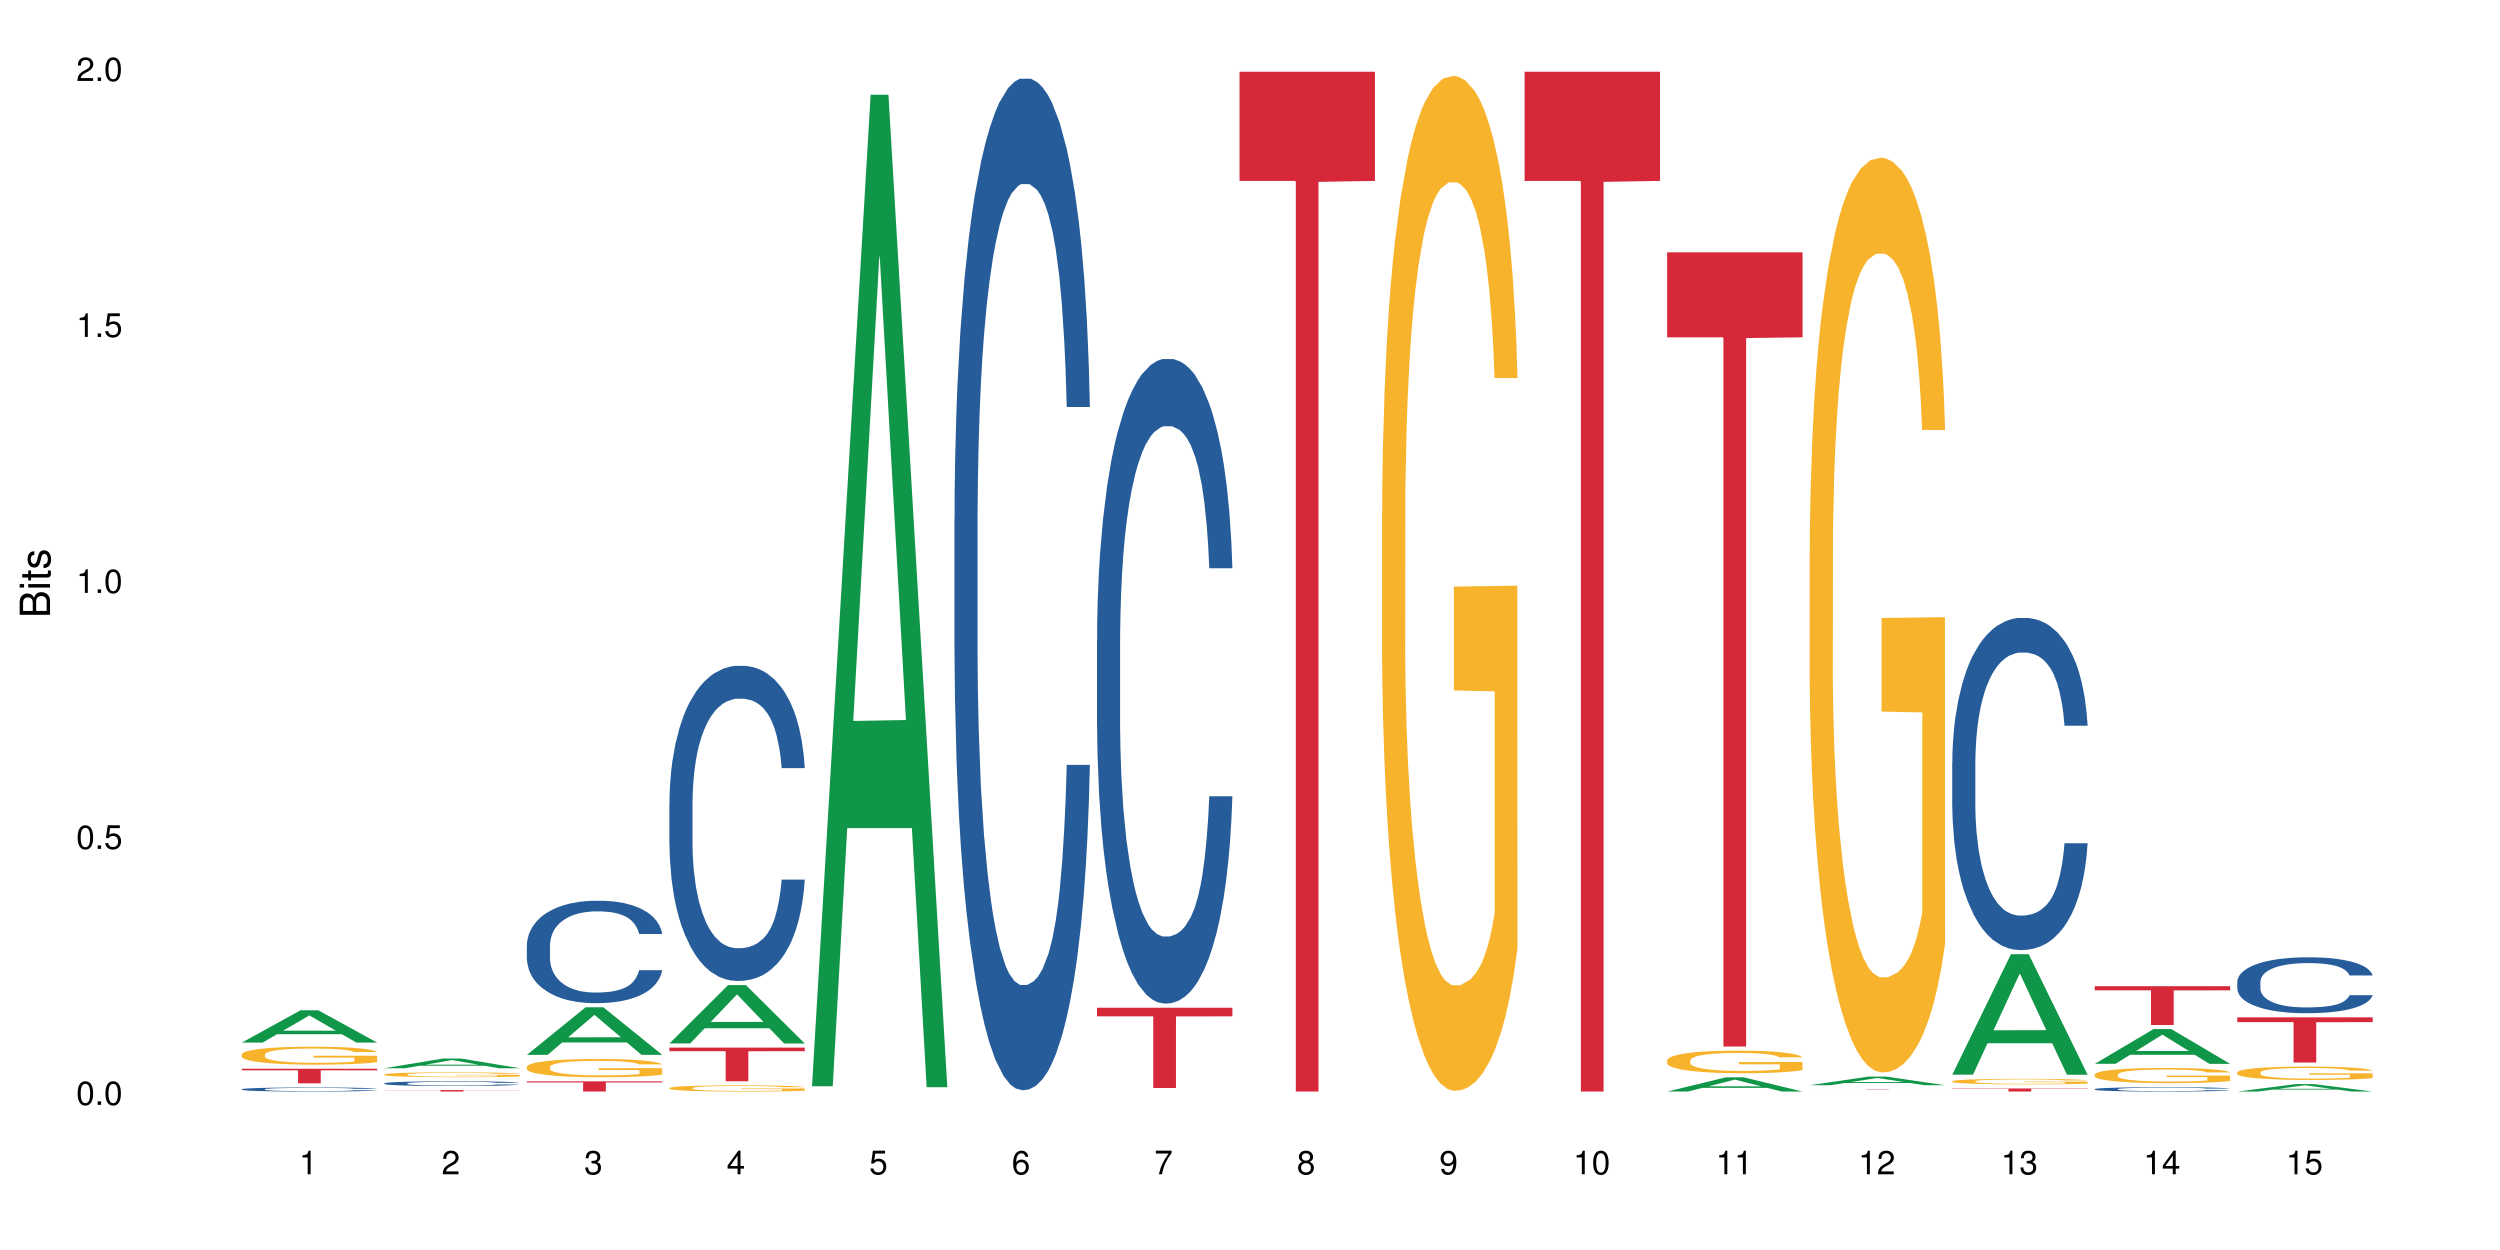 <?xml version="1.0" encoding="UTF-8"?>
<svg xmlns="http://www.w3.org/2000/svg" xmlns:xlink="http://www.w3.org/1999/xlink" width="720pt" height="360pt" viewBox="0 0 720 360" version="1.1">
<defs>
<g>
<symbol overflow="visible" id="glyph0-0">
<path style="stroke:none;" d=""/>
</symbol>
<symbol overflow="visible" id="glyph0-1">
<path style="stroke:none;" d="M 2.641 -6.797 C 2 -6.797 1.422 -6.531 1.078 -6.047 C 0.641 -5.453 0.406 -4.547 0.406 -3.297 C 0.406 -1 1.188 0.219 2.641 0.219 C 4.078 0.219 4.859 -1 4.859 -3.234 C 4.859 -4.562 4.656 -5.438 4.203 -6.047 C 3.844 -6.531 3.281 -6.797 2.641 -6.797 Z M 2.641 -6.047 C 3.547 -6.047 4 -5.125 4 -3.312 C 4 -1.375 3.562 -0.484 2.625 -0.484 C 1.734 -0.484 1.281 -1.422 1.281 -3.281 C 1.281 -5.141 1.734 -6.047 2.641 -6.047 Z M 2.641 -6.047 "/>
</symbol>
<symbol overflow="visible" id="glyph0-2">
<path style="stroke:none;" d="M 1.828 -1 L 0.828 -1 L 0.828 0 L 1.828 0 Z M 1.828 -1 "/>
</symbol>
<symbol overflow="visible" id="glyph0-3">
<path style="stroke:none;" d="M 4.562 -6.797 L 1.062 -6.797 L 0.547 -3.094 L 1.328 -3.094 C 1.719 -3.562 2.047 -3.734 2.578 -3.734 C 3.484 -3.734 4.062 -3.109 4.062 -2.094 C 4.062 -1.125 3.484 -0.531 2.578 -0.531 C 1.828 -0.531 1.375 -0.906 1.188 -1.672 L 0.328 -1.672 C 0.453 -1.109 0.547 -0.844 0.75 -0.594 C 1.125 -0.078 1.828 0.219 2.594 0.219 C 3.969 0.219 4.922 -0.781 4.922 -2.219 C 4.922 -3.562 4.031 -4.484 2.719 -4.484 C 2.25 -4.484 1.859 -4.359 1.469 -4.062 L 1.734 -5.969 L 4.562 -5.969 Z M 4.562 -6.797 "/>
</symbol>
<symbol overflow="visible" id="glyph0-4">
<path style="stroke:none;" d="M 2.484 -4.844 L 2.484 0 L 3.328 0 L 3.328 -6.797 L 2.766 -6.797 C 2.469 -5.75 2.281 -5.609 0.984 -5.453 L 0.984 -4.844 Z M 2.484 -4.844 "/>
</symbol>
<symbol overflow="visible" id="glyph0-5">
<path style="stroke:none;" d="M 4.859 -0.828 L 1.281 -0.828 C 1.359 -1.391 1.672 -1.75 2.5 -2.234 L 3.469 -2.75 C 4.406 -3.266 4.906 -3.969 4.906 -4.812 C 4.906 -5.375 4.672 -5.906 4.266 -6.266 C 3.859 -6.625 3.375 -6.797 2.719 -6.797 C 1.859 -6.797 1.219 -6.5 0.844 -5.922 C 0.609 -5.562 0.5 -5.125 0.484 -4.438 L 1.328 -4.438 C 1.359 -4.906 1.406 -5.188 1.531 -5.406 C 1.75 -5.812 2.188 -6.062 2.703 -6.062 C 3.469 -6.062 4.031 -5.516 4.031 -4.781 C 4.031 -4.25 3.719 -3.797 3.125 -3.438 L 2.234 -2.938 C 0.812 -2.141 0.406 -1.5 0.328 0 L 4.859 0 Z M 4.859 -0.828 "/>
</symbol>
<symbol overflow="visible" id="glyph0-6">
<path style="stroke:none;" d="M 2.125 -3.125 L 2.578 -3.125 C 3.516 -3.125 3.984 -2.703 3.984 -1.891 C 3.984 -1.031 3.469 -0.531 2.578 -0.531 C 1.656 -0.531 1.203 -0.984 1.156 -1.969 L 0.312 -1.969 C 0.344 -1.422 0.438 -1.078 0.609 -0.766 C 0.953 -0.109 1.625 0.219 2.547 0.219 C 3.953 0.219 4.859 -0.609 4.859 -1.906 C 4.859 -2.766 4.516 -3.25 3.703 -3.516 C 4.344 -3.766 4.656 -4.25 4.656 -4.938 C 4.656 -6.109 3.875 -6.797 2.578 -6.797 C 1.203 -6.797 0.484 -6.047 0.453 -4.609 L 1.297 -4.609 C 1.312 -5.016 1.344 -5.25 1.453 -5.453 C 1.641 -5.828 2.062 -6.062 2.594 -6.062 C 3.344 -6.062 3.797 -5.625 3.797 -4.906 C 3.797 -4.422 3.609 -4.141 3.25 -3.984 C 3.016 -3.891 2.719 -3.844 2.125 -3.844 Z M 2.125 -3.125 "/>
</symbol>
<symbol overflow="visible" id="glyph0-7">
<path style="stroke:none;" d="M 3.141 -1.625 L 3.141 0 L 3.984 0 L 3.984 -1.625 L 4.984 -1.625 L 4.984 -2.391 L 3.984 -2.391 L 3.984 -6.797 L 3.359 -6.797 L 0.266 -2.516 L 0.266 -1.625 Z M 3.141 -2.391 L 1 -2.391 L 3.141 -5.359 Z M 3.141 -2.391 "/>
</symbol>
<symbol overflow="visible" id="glyph0-8">
<path style="stroke:none;" d="M 4.781 -5.031 C 4.609 -6.141 3.891 -6.797 2.844 -6.797 C 2.094 -6.797 1.422 -6.438 1.031 -5.828 C 0.609 -5.172 0.406 -4.344 0.406 -3.094 C 0.406 -1.953 0.578 -1.234 0.984 -0.625 C 1.359 -0.078 1.953 0.219 2.703 0.219 C 3.984 0.219 4.922 -0.734 4.922 -2.078 C 4.922 -3.344 4.062 -4.234 2.844 -4.234 C 2.172 -4.234 1.641 -3.969 1.281 -3.469 C 1.281 -5.125 1.828 -6.047 2.797 -6.047 C 3.391 -6.047 3.797 -5.672 3.938 -5.031 Z M 2.734 -3.484 C 3.547 -3.484 4.062 -2.922 4.062 -2 C 4.062 -1.156 3.484 -0.531 2.703 -0.531 C 1.922 -0.531 1.328 -1.188 1.328 -2.047 C 1.328 -2.891 1.906 -3.484 2.734 -3.484 Z M 2.734 -3.484 "/>
</symbol>
<symbol overflow="visible" id="glyph0-9">
<path style="stroke:none;" d="M 4.984 -6.797 L 0.438 -6.797 L 0.438 -5.969 L 4.109 -5.969 C 2.5 -3.656 1.828 -2.234 1.328 0 L 2.219 0 C 2.594 -2.172 3.453 -4.047 4.984 -6.094 Z M 4.984 -6.797 "/>
</symbol>
<symbol overflow="visible" id="glyph0-10">
<path style="stroke:none;" d="M 3.75 -3.578 C 4.453 -4 4.688 -4.344 4.688 -4.984 C 4.688 -6.047 3.844 -6.797 2.641 -6.797 C 1.438 -6.797 0.594 -6.047 0.594 -4.984 C 0.594 -4.359 0.828 -4.016 1.516 -3.578 C 0.734 -3.203 0.359 -2.641 0.359 -1.891 C 0.359 -0.641 1.297 0.219 2.641 0.219 C 3.984 0.219 4.922 -0.641 4.922 -1.875 C 4.922 -2.641 4.531 -3.203 3.75 -3.578 Z M 2.641 -6.047 C 3.359 -6.047 3.812 -5.625 3.812 -4.969 C 3.812 -4.344 3.344 -3.922 2.641 -3.922 C 1.922 -3.922 1.453 -4.344 1.453 -4.984 C 1.453 -5.625 1.922 -6.047 2.641 -6.047 Z M 2.641 -3.203 C 3.484 -3.203 4.062 -2.672 4.062 -1.875 C 4.062 -1.062 3.484 -0.531 2.625 -0.531 C 1.797 -0.531 1.219 -1.078 1.219 -1.875 C 1.219 -2.672 1.797 -3.203 2.641 -3.203 Z M 2.641 -3.203 "/>
</symbol>
<symbol overflow="visible" id="glyph0-11">
<path style="stroke:none;" d="M 0.516 -1.547 C 0.672 -0.438 1.406 0.219 2.438 0.219 C 3.188 0.219 3.859 -0.141 4.266 -0.75 C 4.688 -1.406 4.891 -2.25 4.891 -3.484 C 4.891 -4.625 4.703 -5.359 4.312 -5.953 C 3.938 -6.5 3.344 -6.797 2.594 -6.797 C 1.297 -6.797 0.359 -5.844 0.359 -4.516 C 0.359 -3.25 1.234 -2.344 2.453 -2.344 C 3.094 -2.344 3.562 -2.578 4.016 -3.109 C 4 -1.453 3.469 -0.531 2.5 -0.531 C 1.906 -0.531 1.484 -0.906 1.359 -1.547 Z M 2.578 -6.062 C 3.375 -6.062 3.969 -5.406 3.969 -4.531 C 3.969 -3.688 3.375 -3.094 2.547 -3.094 C 1.734 -3.094 1.234 -3.672 1.234 -4.578 C 1.234 -5.438 1.797 -6.062 2.578 -6.062 Z M 2.578 -6.062 "/>
</symbol>
<symbol overflow="visible" id="glyph1-0">
<path style="stroke:none;" d=""/>
</symbol>
<symbol overflow="visible" id="glyph1-1">
<path style="stroke:none;" d="M 0 -0.953 L 0 -4.891 C 0 -5.719 -0.234 -6.344 -0.734 -6.797 C -1.188 -7.234 -1.812 -7.469 -2.5 -7.469 C -3.547 -7.469 -4.188 -7 -4.625 -5.875 C -4.984 -6.672 -5.641 -7.094 -6.531 -7.094 C -7.156 -7.094 -7.734 -6.859 -8.141 -6.391 C -8.562 -5.938 -8.75 -5.344 -8.75 -4.5 L -8.75 -0.953 Z M -4.984 -2.062 L -7.766 -2.062 L -7.766 -4.219 C -7.766 -4.844 -7.688 -5.203 -7.453 -5.5 C -7.219 -5.812 -6.859 -5.969 -6.375 -5.969 C -5.906 -5.969 -5.531 -5.812 -5.297 -5.5 C -5.062 -5.203 -4.984 -4.844 -4.984 -4.219 Z M -0.984 -2.062 L -4 -2.062 L -4 -4.781 C -4 -5.328 -3.859 -5.688 -3.578 -5.953 C -3.297 -6.219 -2.922 -6.359 -2.484 -6.359 C -2.062 -6.359 -1.688 -6.219 -1.406 -5.953 C -1.109 -5.688 -0.984 -5.328 -0.984 -4.781 Z M -0.984 -2.062 "/>
</symbol>
<symbol overflow="visible" id="glyph1-2">
<path style="stroke:none;" d="M -6.281 -1.797 L -6.281 -0.797 L 0 -0.797 L 0 -1.797 Z M -8.75 -1.797 L -8.75 -0.797 L -7.484 -0.797 L -7.484 -1.797 Z M -8.75 -1.797 "/>
</symbol>
<symbol overflow="visible" id="glyph1-3">
<path style="stroke:none;" d="M -6.281 -3.047 L -6.281 -2.016 L -8.016 -2.016 L -8.016 -1.016 L -6.281 -1.016 L -6.281 -0.172 L -5.469 -0.172 L -5.469 -1.016 L -0.719 -1.016 C -0.078 -1.016 0.281 -1.453 0.281 -2.234 C 0.281 -2.469 0.25 -2.719 0.188 -3.047 L -0.641 -3.047 C -0.609 -2.922 -0.594 -2.766 -0.594 -2.562 C -0.594 -2.141 -0.719 -2.016 -1.156 -2.016 L -5.469 -2.016 L -5.469 -3.047 Z M -6.281 -3.047 "/>
</symbol>
<symbol overflow="visible" id="glyph1-4">
<path style="stroke:none;" d="M -4.531 -5.25 C -5.766 -5.25 -6.469 -4.422 -6.469 -2.969 C -6.469 -1.516 -5.719 -0.562 -4.547 -0.562 C -3.562 -0.562 -3.094 -1.062 -2.734 -2.562 L -2.516 -3.484 C -2.344 -4.188 -2.094 -4.469 -1.625 -4.469 C -1.047 -4.469 -0.641 -3.875 -0.641 -3 C -0.641 -2.453 -0.797 -2 -1.062 -1.75 C -1.25 -1.594 -1.422 -1.531 -1.875 -1.469 L -1.875 -0.406 C -0.422 -0.453 0.281 -1.266 0.281 -2.922 C 0.281 -4.5 -0.5 -5.516 -1.719 -5.516 C -2.656 -5.516 -3.172 -4.984 -3.469 -3.734 L -3.703 -2.766 C -3.891 -1.953 -4.156 -1.609 -4.594 -1.609 C -5.172 -1.609 -5.547 -2.125 -5.547 -2.938 C -5.547 -3.75 -5.203 -4.172 -4.531 -4.203 Z M -4.531 -5.25 "/>
</symbol>
</g>
</defs>
<g id="surface90866">
<rect x="0" y="0" width="720" height="360" style="fill:rgb(100%,100%,100%);fill-opacity:1;stroke:none;"/>
<path style=" stroke:none;fill-rule:nonzero;fill:rgb(6.275%,58.824%,28.235%);fill-opacity:1;" d="M 69.629 300.266 L 69.672 300.258 L 86.547 290.961 L 91.672 290.961 L 108.629 300.273 L 102.668 300.273 L 98.418 297.844 L 79.797 297.844 L 75.629 300.266 L 69.629 300.266 L 81.586 296.84 L 96.711 296.828 L 89.172 292.484 L 89.086 292.477 L 89.004 292.5 L 81.547 296.828 L 81.586 296.84 Z M 69.629 300.266 "/>
<path style=" stroke:none;fill-rule:nonzero;fill:rgb(14.51%,36.078%,60%);fill-opacity:1;" d="M 69.629 313.703 L 69.676 313.703 L 69.676 313.676 L 69.82 313.633 L 70.152 313.582 L 70.484 313.547 L 71.34 313.484 L 72.531 313.422 L 73.766 313.375 L 74.672 313.344 L 75.48 313.324 L 77.332 313.285 L 78.523 313.262 L 79.809 313.246 L 81.375 313.227 L 82.52 313.215 L 85.086 313.199 L 86.988 313.191 L 88.461 313.188 L 91.648 313.188 L 93.551 313.191 L 94.93 313.199 L 96.453 313.207 L 97.738 313.215 L 99.973 313.238 L 101.969 313.27 L 102.871 313.285 L 104.301 313.32 L 105.395 313.352 L 106.156 313.383 L 107.012 313.422 L 107.77 313.469 L 108.344 313.523 L 108.629 313.57 L 101.969 313.57 L 101.637 313.527 L 101.258 313.496 L 100.543 313.449 L 99.828 313.418 L 98.832 313.387 L 97.926 313.367 L 96.691 313.348 L 95.598 313.332 L 94.453 313.324 L 93.359 313.316 L 91.27 313.312 L 87.938 313.312 L 86.086 313.32 L 85.086 313.328 L 83.66 313.344 L 82.66 313.359 L 81.473 313.379 L 80.664 313.398 L 79.664 313.426 L 78.949 313.453 L 78.141 313.488 L 77.668 313.516 L 77.238 313.543 L 76.859 313.582 L 76.574 313.617 L 76.383 313.656 L 76.289 313.695 L 76.289 313.863 L 76.383 313.902 L 76.621 313.949 L 77.238 314.016 L 78.141 314.07 L 79.188 314.117 L 80.188 314.148 L 80.758 314.164 L 81.52 314.184 L 82.707 314.203 L 84.422 314.227 L 85.418 314.234 L 86.941 314.242 L 88.512 314.246 L 90.602 314.246 L 92.457 314.242 L 93.695 314.238 L 94.977 314.23 L 96.738 314.211 L 97.832 314.191 L 98.781 314.172 L 99.496 314.152 L 99.973 314.137 L 100.684 314.102 L 101.258 314.066 L 101.684 314.027 L 101.969 313.988 L 108.629 313.988 L 108.344 314.035 L 107.914 314.074 L 107.484 314.105 L 106.82 314.145 L 106.059 314.18 L 104.965 314.215 L 104.062 314.242 L 102.871 314.27 L 101.777 314.289 L 100.59 314.309 L 98.832 314.328 L 97.688 314.34 L 96.453 314.348 L 94.977 314.359 L 93.125 314.367 L 91.125 314.371 L 89.27 314.371 L 87.273 314.367 L 85.801 314.363 L 83.848 314.355 L 81.426 314.336 L 79.664 314.312 L 78.285 314.293 L 77.098 314.273 L 75.766 314.242 L 74.051 314.195 L 73.008 314.16 L 72.293 314.129 L 71.484 314.086 L 70.914 314.047 L 70.246 313.988 L 69.773 313.91 L 69.629 313.852 Z M 69.629 313.703 "/>
<path style=" stroke:none;fill-rule:nonzero;fill:rgb(96.863%,70.196%,16.863%);fill-opacity:1;" d="M 69.629 303.668 L 69.676 303.664 L 69.676 303.57 L 69.867 303.355 L 70.344 303.062 L 70.961 302.824 L 71.625 302.633 L 72.055 302.535 L 72.77 302.395 L 73.387 302.289 L 74.957 302.078 L 76.953 301.879 L 78.047 301.793 L 79.285 301.715 L 81.043 301.625 L 81.852 301.59 L 84.324 301.516 L 87.133 301.469 L 90.223 301.453 L 91.648 301.461 L 93.598 301.477 L 96.262 301.531 L 97.785 301.578 L 98.973 301.625 L 100.211 301.688 L 101.73 301.781 L 103.16 301.895 L 104.301 302.008 L 105.441 302.148 L 106.391 302.301 L 107.199 302.465 L 107.914 302.664 L 108.344 302.828 L 108.629 302.992 L 102.016 302.992 L 101.637 302.828 L 101.207 302.699 L 100.496 302.543 L 99.781 302.43 L 99.066 302.34 L 97.738 302.219 L 96.594 302.145 L 95.168 302.078 L 93.789 302.035 L 92.219 302.008 L 91.27 301.996 L 88.746 301.996 L 86.465 302.031 L 85.133 302.066 L 84.184 302.105 L 82.852 302.176 L 82.043 302.234 L 81.566 302.27 L 80.141 302.418 L 79.188 302.551 L 78.664 302.641 L 78 302.781 L 77.523 302.906 L 77 303.098 L 76.715 303.238 L 76.336 303.559 L 76.289 304.41 L 76.43 304.59 L 76.715 304.781 L 77.098 304.953 L 77.668 305.129 L 78.238 305.266 L 79.234 305.453 L 80.094 305.574 L 80.758 305.656 L 82.043 305.781 L 82.566 305.824 L 83.801 305.91 L 85.086 305.977 L 86.656 306.031 L 87.844 306.059 L 89.746 306.086 L 92.172 306.086 L 95.027 306.055 L 96.832 306.02 L 98.07 305.98 L 98.879 305.945 L 99.875 305.895 L 100.59 305.848 L 101.258 305.797 L 102.062 305.715 L 102.062 304.59 L 90.316 304.582 L 90.316 304.055 L 108.578 304.051 L 108.629 305.895 L 107.629 306.023 L 106.391 306.145 L 105.203 306.238 L 103.965 306.32 L 102.207 306.41 L 100.781 306.465 L 98.594 306.531 L 96.594 306.574 L 94.504 306.602 L 92.648 306.617 L 90.461 306.621 L 88.512 306.613 L 86.418 306.586 L 84.754 306.547 L 83.23 306.5 L 81.711 306.438 L 79.809 306.34 L 78.57 306.258 L 77.285 306.16 L 76.004 306.043 L 74.859 305.914 L 74.102 305.816 L 73.34 305.703 L 72.531 305.559 L 71.77 305.398 L 71.199 305.254 L 70.676 305.09 L 70.297 304.934 L 69.914 304.719 L 69.723 304.551 L 69.629 304.402 Z M 69.629 303.668 "/>
<path style=" stroke:none;fill-rule:nonzero;fill:rgb(83.922%,15.686%,22.353%);fill-opacity:1;" d="M 69.629 307.801 L 108.629 307.801 L 108.629 308.25 L 92.375 308.254 L 92.375 312.008 L 85.836 312.008 L 85.836 308.258 L 85.742 308.25 L 69.629 308.25 Z M 69.629 307.801 "/>
<path style=" stroke:none;fill-rule:nonzero;fill:rgb(6.275%,58.824%,28.235%);fill-opacity:1;" d="M 110.68 307.652 L 110.723 307.648 L 127.598 304.848 L 132.719 304.848 L 149.68 307.652 L 143.719 307.652 L 139.469 306.922 L 120.848 306.922 L 116.68 307.652 L 110.68 307.652 L 122.637 306.617 L 137.762 306.617 L 130.223 305.305 L 130.137 305.305 L 130.055 305.312 L 122.598 306.617 L 122.637 306.617 Z M 110.68 307.652 "/>
<path style=" stroke:none;fill-rule:nonzero;fill:rgb(14.51%,36.078%,60%);fill-opacity:1;" d="M 110.68 312.004 L 110.727 312.004 L 110.727 311.973 L 110.871 311.926 L 111.203 311.867 L 111.535 311.824 L 112.391 311.75 L 113.582 311.68 L 114.816 311.625 L 115.723 311.594 L 116.531 311.566 L 118.383 311.523 L 119.574 311.496 L 120.859 311.477 L 122.426 311.457 L 123.57 311.441 L 126.137 311.422 L 128.039 311.414 L 129.512 311.41 L 132.699 311.41 L 134.602 311.414 L 135.98 311.422 L 137.504 311.434 L 138.789 311.441 L 141.023 311.469 L 143.02 311.504 L 143.922 311.527 L 145.352 311.562 L 146.445 311.602 L 147.207 311.633 L 148.062 311.68 L 148.82 311.734 L 149.395 311.801 L 149.68 311.852 L 143.02 311.852 L 142.688 311.805 L 142.305 311.766 L 141.594 311.715 L 140.879 311.676 L 139.883 311.641 L 138.977 311.617 L 137.742 311.594 L 136.648 311.578 L 135.504 311.566 L 134.41 311.559 L 132.32 311.555 L 128.988 311.555 L 127.137 311.566 L 126.137 311.574 L 124.711 311.59 L 123.711 311.609 L 122.523 311.633 L 121.715 311.652 L 120.715 311.688 L 120 311.715 L 119.191 311.758 L 118.719 311.789 L 118.289 311.82 L 117.91 311.863 L 117.625 311.906 L 117.434 311.953 L 117.34 311.996 L 117.34 312.191 L 117.434 312.234 L 117.672 312.289 L 118.289 312.363 L 119.191 312.43 L 120.238 312.484 L 121.238 312.52 L 121.809 312.539 L 122.57 312.559 L 123.758 312.582 L 125.473 312.609 L 126.469 312.617 L 127.992 312.629 L 129.562 312.633 L 131.652 312.633 L 133.508 312.629 L 134.746 312.621 L 136.027 312.609 L 137.789 312.59 L 138.883 312.57 L 139.832 312.547 L 140.547 312.523 L 141.023 312.504 L 141.734 312.465 L 142.305 312.422 L 142.734 312.379 L 143.02 312.336 L 149.68 312.336 L 149.395 312.387 L 148.965 312.434 L 148.535 312.469 L 147.871 312.516 L 147.109 312.551 L 146.016 312.598 L 145.113 312.625 L 143.922 312.656 L 142.828 312.68 L 141.641 312.699 L 139.883 312.727 L 138.738 312.738 L 137.504 312.75 L 136.027 312.758 L 134.176 312.77 L 132.176 312.773 L 128.324 312.773 L 126.852 312.766 L 124.898 312.758 L 122.473 312.734 L 120.715 312.711 L 119.336 312.688 L 118.148 312.66 L 116.816 312.629 L 115.102 312.574 L 114.059 312.531 L 113.344 312.496 L 112.535 312.445 L 111.965 312.402 L 111.297 312.332 L 110.824 312.246 L 110.68 312.176 Z M 110.68 312.004 "/>
<path style=" stroke:none;fill-rule:nonzero;fill:rgb(96.863%,70.196%,16.863%);fill-opacity:1;" d="M 110.68 309.434 L 110.727 309.43 L 110.727 309.406 L 110.918 309.348 L 111.395 309.27 L 112.012 309.203 L 112.676 309.152 L 113.105 309.125 L 113.82 309.086 L 114.438 309.059 L 116.008 309 L 118.004 308.949 L 119.098 308.926 L 120.336 308.902 L 122.094 308.879 L 122.902 308.871 L 125.375 308.852 L 128.18 308.836 L 131.273 308.832 L 132.699 308.836 L 134.648 308.84 L 137.312 308.855 L 138.836 308.867 L 140.023 308.879 L 141.262 308.895 L 142.781 308.922 L 144.207 308.953 L 145.352 308.984 L 146.492 309.02 L 147.441 309.062 L 148.25 309.105 L 148.965 309.16 L 149.395 309.203 L 149.68 309.25 L 143.066 309.25 L 142.688 309.203 L 142.258 309.172 L 141.547 309.129 L 140.832 309.098 L 140.117 309.074 L 138.789 309.039 L 137.645 309.02 L 136.219 309 L 134.84 308.988 L 133.27 308.984 L 132.32 308.98 L 129.797 308.98 L 127.516 308.988 L 126.184 309 L 125.234 309.008 L 123.902 309.027 L 123.094 309.043 L 122.617 309.055 L 121.191 309.094 L 120.238 309.129 L 119.715 309.152 L 119.051 309.191 L 118.574 309.227 L 118.051 309.277 L 117.766 309.316 L 117.387 309.402 L 117.34 309.633 L 117.48 309.68 L 117.766 309.734 L 118.148 309.777 L 118.719 309.828 L 119.289 309.863 L 120.285 309.914 L 121.145 309.949 L 121.809 309.969 L 123.094 310.004 L 123.617 310.016 L 124.852 310.039 L 126.137 310.055 L 127.707 310.07 L 128.895 310.078 L 130.797 310.086 L 133.223 310.086 L 136.078 310.078 L 137.883 310.066 L 139.121 310.059 L 139.93 310.047 L 140.926 310.035 L 141.641 310.023 L 142.305 310.008 L 143.113 309.984 L 143.113 309.68 L 131.367 309.68 L 131.367 309.535 L 149.629 309.535 L 149.68 310.035 L 148.68 310.07 L 147.441 310.102 L 146.254 310.129 L 145.016 310.148 L 143.258 310.172 L 141.832 310.188 L 139.645 310.207 L 137.645 310.219 L 135.555 310.227 L 133.699 310.23 L 129.562 310.23 L 127.469 310.223 L 125.805 310.211 L 124.281 310.199 L 122.762 310.18 L 120.859 310.156 L 119.621 310.133 L 118.336 310.105 L 117.055 310.074 L 115.91 310.039 L 115.152 310.012 L 114.391 309.98 L 113.582 309.945 L 112.82 309.902 L 112.25 309.859 L 111.727 309.816 L 111.348 309.773 L 110.965 309.715 L 110.773 309.672 L 110.68 309.633 Z M 110.68 309.434 "/>
<path style=" stroke:none;fill-rule:nonzero;fill:rgb(83.922%,15.686%,22.353%);fill-opacity:1;" d="M 110.68 313.953 L 149.68 313.953 L 149.68 314 L 133.426 314 L 133.426 314.371 L 126.887 314.371 L 126.887 314 L 110.68 314 Z M 110.68 313.953 "/>
<path style=" stroke:none;fill-rule:nonzero;fill:rgb(6.275%,58.824%,28.235%);fill-opacity:1;" d="M 151.73 303.797 L 151.773 303.785 L 168.648 290.098 L 173.77 290.098 L 190.73 303.809 L 184.77 303.809 L 180.52 300.23 L 161.898 300.23 L 157.73 303.797 L 151.73 303.797 L 163.688 298.75 L 178.812 298.734 L 171.27 292.336 L 171.188 292.324 L 171.105 292.363 L 163.648 298.734 L 163.688 298.75 Z M 151.73 303.797 "/>
<path style=" stroke:none;fill-rule:nonzero;fill:rgb(14.51%,36.078%,60%);fill-opacity:1;" d="M 151.73 272.254 L 151.777 272.227 L 151.777 271.578 L 151.922 270.555 L 152.254 269.262 L 152.586 268.371 L 153.441 266.781 L 154.633 265.242 L 155.867 264.059 L 156.773 263.355 L 157.582 262.816 L 159.434 261.82 L 160.625 261.309 L 161.91 260.848 L 163.477 260.391 L 164.617 260.121 L 167.188 259.691 L 169.09 259.5 L 170.562 259.422 L 173.75 259.422 L 175.652 259.527 L 177.031 259.664 L 178.555 259.879 L 179.84 260.121 L 182.074 260.715 L 184.07 261.469 L 184.973 261.902 L 186.402 262.734 L 187.496 263.547 L 188.254 264.246 L 189.113 265.242 L 189.871 266.457 L 190.445 267.832 L 190.73 268.992 L 184.07 268.992 L 183.738 267.914 L 183.355 267.078 L 182.645 265.973 L 181.93 265.191 L 180.934 264.406 L 180.027 263.895 L 178.793 263.383 L 177.699 263.059 L 176.555 262.816 L 175.461 262.656 L 173.371 262.492 L 170.945 262.492 L 170.039 262.547 L 168.188 262.762 L 167.188 262.953 L 165.762 263.328 L 164.762 263.68 L 163.574 264.219 L 162.766 264.676 L 161.766 265.379 L 161.051 266 L 160.242 266.887 L 159.77 267.562 L 159.34 268.316 L 158.961 269.207 L 158.676 270.152 L 158.484 271.148 L 158.391 272.117 L 158.391 276.297 L 158.484 277.27 L 158.723 278.402 L 159.34 280.047 L 160.242 281.477 L 161.289 282.605 L 162.289 283.418 L 162.859 283.793 L 163.621 284.227 L 164.809 284.766 L 166.52 285.305 L 167.52 285.52 L 169.043 285.734 L 170.613 285.844 L 172.703 285.844 L 174.559 285.734 L 175.797 285.602 L 177.078 285.383 L 178.84 284.926 L 179.934 284.496 L 180.883 283.98 L 181.598 283.469 L 182.074 283.039 L 182.785 282.203 L 183.355 281.285 L 183.785 280.344 L 184.07 279.426 L 190.73 279.426 L 190.445 280.504 L 190.016 281.555 L 189.586 282.336 L 188.922 283.281 L 188.16 284.117 L 187.066 285.062 L 186.164 285.68 L 184.973 286.355 L 183.879 286.867 L 182.691 287.324 L 180.934 287.863 L 179.789 288.133 L 178.555 288.379 L 177.078 288.594 L 175.227 288.781 L 173.227 288.891 L 171.371 288.918 L 169.375 288.863 L 167.902 288.754 L 165.949 288.512 L 163.523 288.027 L 161.766 287.516 L 160.387 287.004 L 159.199 286.461 L 157.867 285.734 L 156.152 284.547 L 155.105 283.633 L 154.395 282.875 L 153.586 281.824 L 153.016 280.883 L 152.348 279.371 L 151.875 277.457 L 151.73 275.973 Z M 151.73 272.254 "/>
<path style=" stroke:none;fill-rule:nonzero;fill:rgb(96.863%,70.196%,16.863%);fill-opacity:1;" d="M 151.73 307.242 L 151.777 307.234 L 151.777 307.141 L 151.969 306.926 L 152.445 306.625 L 153.062 306.383 L 153.727 306.188 L 154.156 306.09 L 154.871 305.945 L 155.488 305.84 L 157.059 305.621 L 159.055 305.422 L 160.148 305.336 L 161.387 305.254 L 163.145 305.16 L 163.953 305.129 L 166.426 305.051 L 169.23 305.004 L 172.324 304.988 L 173.75 304.992 L 175.699 305.012 L 178.363 305.066 L 179.887 305.113 L 181.074 305.16 L 182.312 305.223 L 183.832 305.32 L 185.258 305.434 L 186.402 305.551 L 187.543 305.695 L 188.492 305.848 L 189.301 306.016 L 190.016 306.219 L 190.445 306.387 L 190.73 306.555 L 184.117 306.555 L 183.738 306.387 L 183.309 306.258 L 182.598 306.098 L 181.883 305.984 L 181.168 305.891 L 179.84 305.766 L 178.695 305.691 L 177.27 305.621 L 175.891 305.578 L 174.32 305.551 L 173.371 305.539 L 170.848 305.539 L 168.566 305.574 L 167.234 305.613 L 166.285 305.652 L 164.953 305.723 L 164.145 305.781 L 163.668 305.82 L 162.242 305.969 L 161.289 306.102 L 160.766 306.195 L 160.102 306.34 L 159.625 306.469 L 159.102 306.66 L 158.816 306.805 L 158.438 307.129 L 158.391 307.996 L 158.531 308.176 L 158.816 308.375 L 159.199 308.547 L 159.77 308.73 L 160.34 308.867 L 161.336 309.055 L 162.195 309.18 L 162.859 309.262 L 164.145 309.391 L 164.668 309.434 L 165.902 309.523 L 167.188 309.59 L 168.758 309.648 L 169.945 309.676 L 171.848 309.699 L 174.273 309.699 L 177.129 309.672 L 178.934 309.633 L 180.172 309.594 L 180.98 309.559 L 181.977 309.508 L 182.691 309.461 L 183.355 309.406 L 184.164 309.324 L 184.164 308.176 L 172.418 308.172 L 172.418 307.633 L 190.68 307.629 L 190.73 309.508 L 189.73 309.637 L 188.492 309.762 L 187.305 309.859 L 186.066 309.941 L 184.309 310.031 L 182.883 310.09 L 180.695 310.156 L 178.695 310.199 L 176.605 310.227 L 174.75 310.242 L 172.562 310.246 L 170.613 310.238 L 168.52 310.207 L 166.855 310.172 L 165.332 310.121 L 163.812 310.059 L 161.91 309.957 L 160.672 309.879 L 159.387 309.777 L 158.105 309.656 L 156.961 309.527 L 156.203 309.426 L 155.441 309.309 L 154.633 309.168 L 153.871 309.004 L 153.301 308.855 L 152.777 308.688 L 152.398 308.527 L 152.016 308.312 L 151.824 308.141 L 151.73 307.988 Z M 151.73 307.242 "/>
<path style=" stroke:none;fill-rule:nonzero;fill:rgb(83.922%,15.686%,22.353%);fill-opacity:1;" d="M 151.73 311.426 L 190.73 311.426 L 190.73 311.742 L 174.477 311.746 L 174.477 314.371 L 167.938 314.371 L 167.938 311.746 L 167.84 311.742 L 151.73 311.742 Z M 151.73 311.426 "/>
<path style=" stroke:none;fill-rule:nonzero;fill:rgb(6.275%,58.824%,28.235%);fill-opacity:1;" d="M 192.781 300.516 L 192.824 300.5 L 209.695 283.707 L 214.82 283.707 L 231.781 300.531 L 225.82 300.531 L 221.57 296.141 L 202.949 296.141 L 198.781 300.516 L 192.781 300.516 L 204.738 294.32 L 219.863 294.305 L 212.32 286.453 L 212.238 286.438 L 212.156 286.484 L 204.699 294.305 L 204.738 294.32 Z M 192.781 300.516 "/>
<path style=" stroke:none;fill-rule:nonzero;fill:rgb(14.51%,36.078%,60%);fill-opacity:1;" d="M 192.781 231.258 L 192.828 231.176 L 192.828 229.184 L 192.973 226.031 L 193.305 222.051 L 193.637 219.312 L 194.492 214.418 L 195.684 209.691 L 196.918 206.039 L 197.824 203.883 L 198.633 202.223 L 200.484 199.156 L 201.676 197.578 L 202.957 196.168 L 204.527 194.758 L 205.668 193.93 L 208.238 192.602 L 210.141 192.02 L 211.613 191.773 L 214.801 191.773 L 216.703 192.105 L 218.082 192.52 L 219.605 193.184 L 220.887 193.93 L 223.125 195.754 L 225.121 198.078 L 226.023 199.402 L 227.453 201.977 L 228.547 204.465 L 229.305 206.621 L 230.164 209.691 L 230.922 213.422 L 231.496 217.652 L 231.781 221.223 L 225.121 221.223 L 224.789 217.902 L 224.406 215.332 L 223.695 211.93 L 222.98 209.523 L 221.984 207.117 L 221.078 205.543 L 219.844 203.965 L 218.75 202.973 L 217.605 202.223 L 216.512 201.727 L 214.422 201.23 L 211.996 201.23 L 211.09 201.395 L 209.238 202.059 L 208.238 202.641 L 206.812 203.801 L 205.812 204.879 L 204.625 206.539 L 203.816 207.949 L 202.816 210.105 L 202.102 212.012 L 201.293 214.75 L 200.82 216.824 L 200.391 219.148 L 200.012 221.887 L 199.727 224.789 L 199.535 227.859 L 199.441 230.844 L 199.441 243.703 L 199.535 246.688 L 199.773 250.172 L 200.391 255.234 L 201.293 259.629 L 202.34 263.113 L 203.34 265.602 L 203.91 266.766 L 204.672 268.09 L 205.859 269.75 L 207.57 271.41 L 208.57 272.074 L 210.094 272.738 L 211.664 273.07 L 213.754 273.07 L 215.609 272.738 L 216.848 272.32 L 218.129 271.66 L 219.891 270.25 L 220.984 268.922 L 221.934 267.344 L 222.648 265.77 L 223.125 264.441 L 223.836 261.871 L 224.406 259.051 L 224.836 256.145 L 225.121 253.324 L 231.781 253.324 L 231.496 256.645 L 231.066 259.879 L 230.637 262.285 L 229.973 265.188 L 229.211 267.758 L 228.117 270.664 L 227.215 272.57 L 226.023 274.645 L 224.93 276.223 L 223.742 277.633 L 221.984 279.289 L 220.84 280.121 L 219.605 280.867 L 218.129 281.531 L 216.277 282.109 L 214.277 282.441 L 212.422 282.527 L 210.426 282.359 L 208.953 282.027 L 207 281.281 L 204.574 279.789 L 202.816 278.211 L 201.438 276.637 L 200.25 274.977 L 198.918 272.738 L 197.203 269.086 L 196.156 266.266 L 195.445 263.945 L 194.637 260.707 L 194.066 257.805 L 193.398 253.16 L 192.926 247.27 L 192.781 242.707 Z M 192.781 231.258 "/>
<path style=" stroke:none;fill-rule:nonzero;fill:rgb(96.863%,70.196%,16.863%);fill-opacity:1;" d="M 192.781 313.348 L 192.828 313.348 L 192.828 313.316 L 193.02 313.242 L 193.496 313.141 L 194.113 313.059 L 194.777 312.992 L 195.207 312.957 L 195.922 312.91 L 196.539 312.875 L 198.109 312.801 L 200.105 312.73 L 201.199 312.703 L 202.438 312.676 L 204.195 312.645 L 205.004 312.633 L 207.477 312.605 L 210.281 312.59 L 213.375 312.586 L 214.801 312.586 L 216.75 312.594 L 219.414 312.609 L 220.938 312.629 L 222.125 312.645 L 223.363 312.664 L 224.883 312.695 L 226.309 312.734 L 227.453 312.777 L 228.594 312.824 L 229.543 312.875 L 230.352 312.934 L 231.066 313.004 L 231.496 313.059 L 231.781 313.117 L 225.168 313.117 L 224.789 313.059 L 224.359 313.016 L 223.648 312.961 L 222.934 312.922 L 222.219 312.891 L 220.887 312.848 L 219.746 312.824 L 218.32 312.801 L 216.941 312.785 L 215.371 312.777 L 214.422 312.773 L 211.898 312.773 L 209.617 312.785 L 208.285 312.797 L 207.336 312.809 L 206.004 312.836 L 205.195 312.855 L 204.719 312.867 L 203.293 312.918 L 202.34 312.965 L 201.816 312.992 L 201.152 313.043 L 200.676 313.086 L 200.152 313.152 L 199.867 313.199 L 199.488 313.312 L 199.441 313.605 L 199.582 313.668 L 199.867 313.734 L 200.25 313.793 L 200.82 313.855 L 201.391 313.902 L 202.387 313.965 L 203.246 314.008 L 203.91 314.035 L 205.195 314.082 L 205.719 314.094 L 206.953 314.125 L 208.238 314.148 L 209.809 314.168 L 210.996 314.176 L 212.898 314.184 L 215.324 314.184 L 218.18 314.176 L 219.984 314.16 L 221.223 314.148 L 222.031 314.137 L 223.027 314.121 L 223.742 314.102 L 224.406 314.086 L 225.215 314.059 L 225.215 313.668 L 213.469 313.668 L 213.469 313.484 L 231.73 313.48 L 231.781 314.121 L 230.781 314.164 L 229.543 314.207 L 228.355 314.238 L 227.117 314.266 L 225.359 314.297 L 223.934 314.316 L 221.746 314.34 L 219.746 314.355 L 217.656 314.363 L 215.801 314.367 L 213.613 314.371 L 211.664 314.367 L 209.57 314.359 L 207.906 314.344 L 206.383 314.328 L 204.859 314.309 L 202.957 314.273 L 201.723 314.246 L 200.438 314.211 L 199.152 314.172 L 198.012 314.125 L 197.25 314.09 L 196.492 314.051 L 195.684 314.004 L 194.922 313.949 L 194.352 313.898 L 193.828 313.84 L 193.445 313.785 L 193.066 313.715 L 192.875 313.656 L 192.781 313.605 Z M 192.781 313.348 "/>
<path style=" stroke:none;fill-rule:nonzero;fill:rgb(83.922%,15.686%,22.353%);fill-opacity:1;" d="M 192.781 301.711 L 231.781 301.711 L 231.781 302.75 L 215.527 302.758 L 215.527 311.406 L 208.988 311.406 L 208.988 302.766 L 208.891 302.75 L 192.781 302.75 Z M 192.781 301.711 "/>
<path style=" stroke:none;fill-rule:nonzero;fill:rgb(6.275%,58.824%,28.235%);fill-opacity:1;" d="M 233.832 312.84 L 233.875 312.57 L 250.746 27.281 L 255.871 27.281 L 272.832 313.109 L 266.871 313.109 L 262.621 238.496 L 244 238.496 L 239.832 312.84 L 233.832 312.84 L 245.789 207.633 L 260.914 207.367 L 253.371 73.98 L 253.289 73.711 L 253.207 74.516 L 245.75 207.367 L 245.789 207.633 Z M 233.832 312.84 "/>
<path style=" stroke:none;fill-rule:nonzero;fill:rgb(14.51%,36.078%,60%);fill-opacity:1;" d="M 274.883 149.434 L 274.93 149.168 L 274.93 142.777 L 275.074 132.656 L 275.406 119.875 L 275.738 111.086 L 276.594 95.375 L 277.785 80.195 L 279.02 68.477 L 279.926 61.555 L 280.734 56.227 L 282.586 46.375 L 283.777 41.312 L 285.059 36.785 L 286.629 32.258 L 287.77 29.598 L 290.34 25.336 L 292.242 23.473 L 293.715 22.672 L 296.902 22.672 L 298.805 23.738 L 300.184 25.07 L 301.707 27.199 L 302.988 29.598 L 305.227 35.453 L 307.223 42.91 L 308.125 47.172 L 309.555 55.43 L 310.648 63.418 L 311.406 70.34 L 312.266 80.195 L 313.023 92.18 L 313.594 105.762 L 313.883 117.211 L 307.223 117.211 L 306.891 106.559 L 306.508 98.305 L 305.797 87.383 L 305.082 79.66 L 304.082 71.938 L 303.18 66.879 L 301.945 61.82 L 300.852 58.625 L 299.707 56.227 L 298.613 54.629 L 296.523 53.031 L 294.098 53.031 L 293.191 53.562 L 291.34 55.695 L 290.34 57.559 L 288.914 61.285 L 287.914 64.75 L 286.727 70.074 L 285.918 74.602 L 284.918 81.527 L 284.203 87.652 L 283.395 96.438 L 282.922 103.098 L 282.492 110.555 L 282.113 119.34 L 281.828 128.664 L 281.637 138.516 L 281.539 148.102 L 281.539 189.379 L 281.637 198.969 L 281.875 210.152 L 282.492 226.398 L 283.395 240.512 L 284.441 251.695 L 285.441 259.684 L 286.012 263.414 L 286.773 267.676 L 287.961 273 L 289.672 278.328 L 290.672 280.457 L 292.195 282.586 L 293.762 283.652 L 295.855 283.652 L 297.711 282.586 L 298.949 281.254 L 300.23 279.125 L 301.992 274.598 L 303.086 270.336 L 304.035 265.277 L 304.75 260.219 L 305.227 255.957 L 305.938 247.703 L 306.508 238.648 L 306.938 229.324 L 307.223 220.273 L 313.883 220.273 L 313.594 230.926 L 313.168 241.309 L 312.738 249.031 L 312.074 258.352 L 311.312 266.609 L 310.219 275.93 L 309.316 282.055 L 308.125 288.711 L 307.031 293.773 L 305.844 298.301 L 304.082 303.625 L 302.941 306.289 L 301.707 308.684 L 300.23 310.816 L 298.375 312.68 L 296.379 313.746 L 294.523 314.012 L 292.527 313.48 L 291.051 312.414 L 289.102 310.016 L 286.676 305.223 L 284.918 300.164 L 283.539 295.105 L 282.348 289.777 L 281.02 282.586 L 279.305 270.871 L 278.258 261.816 L 277.547 254.359 L 276.738 243.973 L 276.168 234.652 L 275.5 219.738 L 275.027 200.832 L 274.883 186.184 Z M 274.883 149.434 "/>
<path style=" stroke:none;fill-rule:nonzero;fill:rgb(14.51%,36.078%,60%);fill-opacity:1;" d="M 315.934 184.184 L 315.98 184.016 L 315.98 179.941 L 316.125 173.492 L 316.457 165.348 L 316.789 159.75 L 317.645 149.738 L 318.836 140.066 L 320.07 132.598 L 320.977 128.188 L 321.781 124.793 L 323.637 118.516 L 324.828 115.289 L 326.109 112.406 L 327.68 109.52 L 328.82 107.824 L 331.391 105.109 L 333.293 103.922 L 334.766 103.414 L 337.953 103.414 L 339.855 104.09 L 341.234 104.941 L 342.758 106.297 L 344.039 107.824 L 346.277 111.559 L 348.273 116.309 L 349.176 119.023 L 350.605 124.285 L 351.699 129.375 L 352.457 133.785 L 353.316 140.066 L 354.074 147.703 L 354.645 156.355 L 354.93 163.652 L 348.273 163.652 L 347.941 156.863 L 347.559 151.605 L 346.848 144.648 L 346.133 139.727 L 345.133 134.805 L 344.23 131.582 L 342.996 128.355 L 341.902 126.32 L 340.758 124.793 L 339.664 123.773 L 337.574 122.758 L 335.148 122.758 L 334.242 123.098 L 332.391 124.453 L 331.391 125.641 L 329.965 128.016 L 328.965 130.223 L 327.777 133.617 L 326.969 136.5 L 325.969 140.914 L 325.254 144.816 L 324.445 150.418 L 323.973 154.66 L 323.543 159.41 L 323.164 165.008 L 322.879 170.949 L 322.688 177.227 L 322.59 183.336 L 322.59 209.637 L 322.688 215.746 L 322.926 222.875 L 323.543 233.223 L 324.445 242.219 L 325.492 249.344 L 326.492 254.438 L 327.062 256.812 L 327.824 259.527 L 329.012 262.922 L 330.723 266.312 L 331.723 267.672 L 333.246 269.027 L 334.812 269.707 L 336.906 269.707 L 338.762 269.027 L 340 268.18 L 341.281 266.824 L 343.043 263.938 L 344.137 261.223 L 345.086 258 L 345.801 254.773 L 346.277 252.059 L 346.988 246.801 L 347.559 241.031 L 347.988 235.09 L 348.273 229.32 L 354.93 229.32 L 354.645 236.109 L 354.219 242.727 L 353.789 247.648 L 353.125 253.586 L 352.363 258.848 L 351.27 264.785 L 350.367 268.691 L 349.176 272.934 L 348.082 276.156 L 346.895 279.039 L 345.133 282.434 L 343.992 284.133 L 342.758 285.66 L 341.281 287.016 L 339.426 288.203 L 337.43 288.883 L 335.574 289.051 L 333.578 288.711 L 332.102 288.035 L 330.152 286.508 L 327.727 283.453 L 325.969 280.227 L 324.59 277.004 L 323.398 273.609 L 322.07 269.027 L 320.355 261.562 L 319.309 255.793 L 318.598 251.043 L 317.789 244.426 L 317.219 238.484 L 316.551 228.98 L 316.074 216.934 L 315.934 207.602 Z M 315.934 184.184 "/>
<path style=" stroke:none;fill-rule:nonzero;fill:rgb(83.922%,15.686%,22.353%);fill-opacity:1;" d="M 315.934 290.23 L 354.93 290.23 L 354.93 292.707 L 338.68 292.727 L 338.68 313.348 L 332.141 313.348 L 332.141 292.75 L 332.043 292.707 L 315.934 292.707 Z M 315.934 290.23 "/>
<path style=" stroke:none;fill-rule:nonzero;fill:rgb(83.922%,15.686%,22.353%);fill-opacity:1;" d="M 356.984 20.664 L 395.98 20.664 L 395.98 52.102 L 379.73 52.379 L 379.73 314.371 L 373.191 314.371 L 373.191 52.652 L 373.094 52.102 L 356.984 52.102 Z M 356.984 20.664 "/>
<path style=" stroke:none;fill-rule:nonzero;fill:rgb(96.863%,70.196%,16.863%);fill-opacity:1;" d="M 398.035 147.051 L 398.082 146.785 L 398.082 141.445 L 398.273 129.43 L 398.75 112.879 L 399.367 99.262 L 400.031 88.582 L 400.461 82.977 L 401.172 74.969 L 401.793 69.094 L 403.363 57.082 L 405.359 45.867 L 406.453 41.062 L 407.688 36.523 L 409.449 31.453 L 410.258 29.582 L 412.73 25.312 L 415.535 22.641 L 418.629 21.84 L 420.055 22.105 L 422.004 23.176 L 424.668 26.113 L 426.191 28.781 L 427.379 31.453 L 428.613 34.922 L 430.137 40.262 L 431.562 46.668 L 432.707 53.078 L 433.848 61.086 L 434.797 69.629 L 435.605 78.973 L 436.32 90.184 L 436.746 99.531 L 437.031 108.875 L 430.422 108.875 L 430.043 99.531 L 429.613 92.32 L 428.902 83.512 L 428.188 77.105 L 427.473 72.031 L 426.141 65.09 L 425 60.82 L 423.574 57.082 L 422.195 54.68 L 420.625 53.078 L 419.676 52.543 L 417.152 52.543 L 414.871 54.41 L 413.539 56.547 L 412.586 58.684 L 411.258 62.688 L 410.449 65.891 L 409.973 68.027 L 408.547 76.305 L 407.594 83.777 L 407.07 88.852 L 406.406 96.859 L 405.93 104.066 L 405.406 114.746 L 405.121 122.758 L 404.742 140.91 L 404.691 188.965 L 404.836 199.109 L 405.121 210.055 L 405.5 219.668 L 406.07 229.812 L 406.645 237.555 L 407.641 247.965 L 408.496 254.906 L 409.164 259.445 L 410.449 266.652 L 410.973 269.059 L 412.207 273.863 L 413.492 277.602 L 415.062 280.805 L 416.25 282.406 L 418.152 283.742 L 420.578 283.742 L 423.43 282.137 L 425.238 280.004 L 426.477 277.867 L 427.285 276 L 428.281 273.062 L 428.996 270.391 L 429.66 267.453 L 430.469 262.918 L 430.469 199.109 L 418.723 198.844 L 418.723 168.941 L 436.984 168.676 L 437.031 273.062 L 436.035 280.27 L 434.797 287.211 L 433.609 292.551 L 432.371 297.09 L 430.613 302.16 L 429.188 305.363 L 427 309.102 L 425 311.504 L 422.906 313.105 L 421.055 313.906 L 418.867 314.176 L 416.914 313.641 L 414.824 312.039 L 413.16 309.902 L 411.637 307.234 L 410.113 303.762 L 408.211 298.156 L 406.977 293.617 L 405.691 288.012 L 404.406 281.336 L 403.266 274.129 L 402.504 268.523 L 401.746 262.117 L 400.938 254.105 L 400.176 245.027 L 399.605 236.754 L 399.082 227.41 L 398.699 218.598 L 398.32 206.586 L 398.129 196.973 L 398.035 188.699 Z M 398.035 147.051 "/>
<path style=" stroke:none;fill-rule:nonzero;fill:rgb(83.922%,15.686%,22.353%);fill-opacity:1;" d="M 439.086 20.664 L 478.082 20.664 L 478.082 52.102 L 461.832 52.379 L 461.832 314.371 L 455.293 314.371 L 455.293 52.652 L 455.195 52.102 L 439.086 52.102 Z M 439.086 20.664 "/>
<path style=" stroke:none;fill-rule:nonzero;fill:rgb(6.275%,58.824%,28.235%);fill-opacity:1;" d="M 480.137 314.367 L 480.18 314.363 L 497.051 310.273 L 502.176 310.273 L 519.133 314.371 L 513.176 314.371 L 508.926 313.301 L 490.301 313.301 L 486.137 314.367 L 480.137 314.367 L 492.094 312.859 L 507.219 312.855 L 499.676 310.945 L 499.594 310.941 L 499.512 310.953 L 492.051 312.855 L 492.094 312.859 Z M 480.137 314.367 "/>
<path style=" stroke:none;fill-rule:nonzero;fill:rgb(96.863%,70.196%,16.863%);fill-opacity:1;" d="M 480.137 305.371 L 480.184 305.367 L 480.184 305.246 L 480.375 304.98 L 480.848 304.609 L 481.469 304.309 L 482.133 304.07 L 482.562 303.945 L 483.273 303.766 L 483.895 303.633 L 485.461 303.367 L 487.461 303.117 L 488.555 303.012 L 489.789 302.91 L 491.551 302.797 L 492.359 302.754 L 494.832 302.66 L 497.637 302.598 L 500.73 302.582 L 502.156 302.586 L 504.105 302.613 L 506.77 302.676 L 508.289 302.734 L 509.48 302.797 L 510.715 302.875 L 512.238 302.992 L 513.664 303.137 L 514.805 303.277 L 515.949 303.457 L 516.898 303.645 L 517.707 303.855 L 518.422 304.105 L 518.848 304.312 L 519.133 304.52 L 512.523 304.52 L 512.145 304.312 L 511.715 304.152 L 511 303.957 L 510.289 303.812 L 509.574 303.699 L 508.242 303.547 L 507.102 303.449 L 505.676 303.367 L 504.297 303.312 L 502.727 303.277 L 501.773 303.266 L 499.254 303.266 L 496.973 303.309 L 495.641 303.355 L 494.688 303.402 L 493.359 303.492 L 492.551 303.562 L 492.074 303.609 L 490.648 303.797 L 489.695 303.961 L 489.172 304.074 L 488.508 304.254 L 488.031 304.414 L 487.508 304.652 L 487.223 304.832 L 486.844 305.234 L 486.793 306.305 L 486.938 306.531 L 487.223 306.773 L 487.602 306.988 L 488.172 307.215 L 488.746 307.387 L 489.742 307.621 L 490.598 307.773 L 491.266 307.875 L 492.551 308.035 L 493.07 308.09 L 494.309 308.195 L 495.594 308.281 L 497.164 308.352 L 498.352 308.387 L 500.254 308.418 L 502.68 308.418 L 505.531 308.383 L 507.34 308.332 L 508.578 308.285 L 509.387 308.246 L 510.383 308.18 L 511.098 308.121 L 511.762 308.055 L 512.57 307.953 L 512.57 306.531 L 500.824 306.527 L 500.824 305.859 L 519.086 305.852 L 519.133 308.18 L 518.137 308.34 L 516.898 308.496 L 515.711 308.613 L 514.473 308.715 L 512.715 308.828 L 511.289 308.898 L 509.098 308.98 L 507.102 309.035 L 505.008 309.07 L 503.156 309.09 L 500.969 309.094 L 499.016 309.082 L 496.926 309.047 L 495.262 309 L 493.738 308.941 L 492.215 308.863 L 490.312 308.738 L 489.078 308.637 L 487.793 308.512 L 486.508 308.363 L 485.367 308.203 L 484.605 308.078 L 483.848 307.934 L 483.039 307.758 L 482.277 307.555 L 481.707 307.371 L 481.184 307.16 L 480.801 306.965 L 480.422 306.699 L 480.23 306.484 L 480.137 306.301 Z M 480.137 305.371 "/>
<path style=" stroke:none;fill-rule:nonzero;fill:rgb(83.922%,15.686%,22.353%);fill-opacity:1;" d="M 480.137 72.664 L 519.133 72.664 L 519.133 97.148 L 502.883 97.363 L 502.883 301.402 L 496.344 301.402 L 496.344 97.578 L 496.246 97.148 L 480.137 97.148 Z M 480.137 72.664 "/>
<path style=" stroke:none;fill-rule:nonzero;fill:rgb(6.275%,58.824%,28.235%);fill-opacity:1;" d="M 521.188 312.539 L 521.227 312.535 L 538.102 310.062 L 543.227 310.062 L 560.184 312.543 L 554.227 312.543 L 549.977 311.895 L 531.352 311.895 L 527.188 312.539 L 521.188 312.539 L 533.145 311.629 L 548.27 311.625 L 540.727 310.469 L 540.645 310.465 L 540.562 310.473 L 533.102 311.625 L 533.145 311.629 Z M 521.188 312.539 "/>
<path style=" stroke:none;fill-rule:nonzero;fill:rgb(96.863%,70.196%,16.863%);fill-opacity:1;" d="M 521.188 158.254 L 521.234 158.016 L 521.234 153.203 L 521.426 142.375 L 521.898 127.457 L 522.52 115.184 L 523.184 105.559 L 523.613 100.508 L 524.324 93.289 L 524.945 87.996 L 526.512 77.168 L 528.512 67.059 L 529.605 62.73 L 530.84 58.641 L 532.602 54.066 L 533.41 52.383 L 535.883 48.531 L 538.688 46.125 L 541.781 45.406 L 543.207 45.645 L 545.156 46.609 L 547.82 49.254 L 549.34 51.66 L 550.531 54.066 L 551.766 57.195 L 553.289 62.008 L 554.715 67.781 L 555.855 73.559 L 557 80.777 L 557.949 88.477 L 558.758 96.898 L 559.473 107.004 L 559.898 115.426 L 560.184 123.848 L 553.574 123.848 L 553.195 115.426 L 552.766 108.93 L 552.051 100.988 L 551.34 95.215 L 550.625 90.641 L 549.293 84.387 L 548.152 80.535 L 546.727 77.168 L 545.348 75 L 543.777 73.559 L 542.824 73.074 L 540.305 73.074 L 538.023 74.762 L 536.691 76.684 L 535.738 78.609 L 534.406 82.219 L 533.602 85.105 L 533.125 87.031 L 531.699 94.492 L 530.746 101.227 L 530.223 105.801 L 529.559 113.02 L 529.082 119.516 L 528.559 129.141 L 528.273 136.359 L 527.895 152.723 L 527.844 196.031 L 527.988 205.176 L 528.273 215.043 L 528.652 223.703 L 529.223 232.848 L 529.797 239.824 L 530.793 249.211 L 531.648 255.465 L 532.316 259.555 L 533.602 266.055 L 534.121 268.219 L 535.359 272.551 L 536.645 275.918 L 538.211 278.805 L 539.402 280.25 L 541.305 281.453 L 543.73 281.453 L 546.582 280.008 L 548.391 278.086 L 549.625 276.16 L 550.434 274.477 L 551.434 271.828 L 552.148 269.422 L 552.812 266.773 L 553.621 262.684 L 553.621 205.176 L 541.875 204.938 L 541.875 177.984 L 560.137 177.746 L 560.184 271.828 L 559.188 278.324 L 557.949 284.582 L 556.762 289.395 L 555.523 293.484 L 553.766 298.055 L 552.336 300.941 L 550.148 304.312 L 548.152 306.477 L 546.059 307.922 L 544.207 308.645 L 542.016 308.883 L 540.066 308.402 L 537.977 306.957 L 536.309 305.035 L 534.789 302.629 L 533.266 299.5 L 531.363 294.445 L 530.129 290.355 L 528.844 285.305 L 527.559 279.289 L 526.418 272.789 L 525.656 267.738 L 524.895 261.961 L 524.09 254.742 L 523.328 246.562 L 522.758 239.105 L 522.234 230.684 L 521.852 222.742 L 521.473 211.914 L 521.281 203.25 L 521.188 195.793 Z M 521.188 158.254 "/>
<path style=" stroke:none;fill-rule:nonzero;fill:rgb(83.922%,15.686%,22.353%);fill-opacity:1;" d="M 521.188 313.723 L 560.184 313.723 L 560.184 313.73 L 543.934 313.73 L 543.934 313.82 L 537.395 313.82 L 537.395 313.73 L 521.188 313.73 Z M 521.188 313.723 "/>
<path style=" stroke:none;fill-rule:nonzero;fill:rgb(6.275%,58.824%,28.235%);fill-opacity:1;" d="M 562.238 309.496 L 562.277 309.465 L 579.152 274.812 L 584.277 274.812 L 601.234 309.527 L 595.277 309.527 L 591.027 300.465 L 572.402 300.465 L 568.238 309.496 L 562.238 309.496 L 574.195 296.719 L 589.32 296.684 L 581.777 280.484 L 581.695 280.449 L 581.613 280.547 L 574.152 296.684 L 574.195 296.719 Z M 562.238 309.496 "/>
<path style=" stroke:none;fill-rule:nonzero;fill:rgb(14.51%,36.078%,60%);fill-opacity:1;" d="M 562.238 219.598 L 562.285 219.512 L 562.285 217.41 L 562.43 214.09 L 562.762 209.891 L 563.094 207.008 L 563.949 201.848 L 565.137 196.863 L 566.375 193.016 L 567.277 190.742 L 568.086 188.996 L 569.941 185.762 L 571.133 184.098 L 572.414 182.613 L 573.984 181.125 L 575.125 180.25 L 577.695 178.852 L 579.598 178.242 L 581.07 177.98 L 584.258 177.98 L 586.16 178.328 L 587.539 178.766 L 589.062 179.465 L 590.344 180.25 L 592.578 182.176 L 594.578 184.625 L 595.48 186.023 L 596.906 188.734 L 598 191.355 L 598.762 193.629 L 599.617 196.863 L 600.379 200.801 L 600.949 205.258 L 601.234 209.02 L 594.578 209.02 L 594.246 205.52 L 593.863 202.809 L 593.152 199.227 L 592.438 196.691 L 591.438 194.152 L 590.535 192.492 L 589.297 190.832 L 588.203 189.781 L 587.062 188.996 L 585.969 188.469 L 583.875 187.945 L 581.453 187.945 L 580.547 188.121 L 578.691 188.82 L 577.695 189.434 L 576.266 190.656 L 575.27 191.793 L 574.078 193.543 L 573.27 195.027 L 572.273 197.301 L 571.559 199.312 L 570.75 202.199 L 570.273 204.383 L 569.848 206.832 L 569.465 209.719 L 569.18 212.777 L 568.992 216.012 L 568.895 219.16 L 568.895 232.711 L 568.992 235.859 L 569.23 239.531 L 569.848 244.867 L 570.75 249.5 L 571.797 253.172 L 572.797 255.797 L 573.367 257.02 L 574.129 258.418 L 575.316 260.168 L 577.027 261.914 L 578.027 262.613 L 579.551 263.316 L 581.117 263.664 L 583.211 263.664 L 585.066 263.316 L 586.301 262.879 L 587.586 262.18 L 589.348 260.691 L 590.441 259.293 L 591.391 257.633 L 592.105 255.969 L 592.578 254.57 L 593.293 251.859 L 593.863 248.887 L 594.293 245.828 L 594.578 242.855 L 601.234 242.855 L 600.949 246.352 L 600.523 249.762 L 600.094 252.297 L 599.43 255.359 L 598.668 258.07 L 597.574 261.129 L 596.672 263.141 L 595.48 265.324 L 594.387 266.988 L 593.199 268.473 L 591.438 270.223 L 590.297 271.098 L 589.062 271.883 L 587.586 272.582 L 585.73 273.195 L 583.734 273.543 L 581.879 273.633 L 579.883 273.457 L 578.406 273.105 L 576.457 272.32 L 574.031 270.746 L 572.273 269.086 L 570.895 267.426 L 569.703 265.676 L 568.371 263.316 L 566.66 259.469 L 565.613 256.496 L 564.902 254.047 L 564.094 250.637 L 563.523 247.578 L 562.855 242.68 L 562.379 236.473 L 562.238 231.664 Z M 562.238 219.598 "/>
<path style=" stroke:none;fill-rule:nonzero;fill:rgb(96.863%,70.196%,16.863%);fill-opacity:1;" d="M 562.238 311.387 L 562.285 311.387 L 562.285 311.359 L 562.477 311.293 L 562.949 311.203 L 563.57 311.129 L 564.234 311.07 L 564.664 311.039 L 565.375 310.996 L 565.996 310.965 L 567.562 310.898 L 569.562 310.84 L 570.656 310.812 L 571.891 310.789 L 573.652 310.762 L 574.461 310.75 L 576.934 310.727 L 579.738 310.715 L 582.832 310.707 L 584.258 310.711 L 586.207 310.715 L 588.871 310.73 L 590.391 310.746 L 591.582 310.762 L 592.816 310.781 L 594.34 310.809 L 595.766 310.844 L 596.906 310.879 L 598.051 310.922 L 599 310.969 L 599.809 311.02 L 600.523 311.078 L 600.949 311.129 L 601.234 311.18 L 594.625 311.18 L 594.246 311.129 L 593.816 311.09 L 593.102 311.043 L 592.391 311.008 L 591.676 310.98 L 590.344 310.945 L 589.203 310.922 L 587.777 310.898 L 586.398 310.887 L 584.828 310.879 L 583.875 310.875 L 581.355 310.875 L 579.074 310.887 L 577.742 310.898 L 576.789 310.91 L 575.457 310.93 L 574.648 310.949 L 574.176 310.961 L 572.746 311.004 L 571.797 311.043 L 571.273 311.074 L 570.609 311.117 L 570.133 311.156 L 569.609 311.215 L 569.324 311.258 L 568.941 311.355 L 568.895 311.617 L 569.039 311.672 L 569.324 311.73 L 569.703 311.781 L 570.273 311.836 L 570.844 311.879 L 571.844 311.938 L 572.699 311.973 L 573.367 312 L 574.648 312.039 L 575.172 312.051 L 576.41 312.078 L 577.695 312.098 L 579.262 312.113 L 580.453 312.125 L 582.355 312.129 L 584.781 312.129 L 587.633 312.121 L 589.441 312.109 L 590.676 312.098 L 591.484 312.09 L 592.484 312.074 L 593.199 312.059 L 593.863 312.043 L 594.672 312.016 L 594.672 311.672 L 582.926 311.668 L 582.926 311.508 L 601.188 311.504 L 601.234 312.074 L 600.238 312.113 L 599 312.148 L 597.812 312.18 L 596.574 312.203 L 594.816 312.23 L 593.387 312.246 L 591.199 312.27 L 589.203 312.281 L 587.109 312.289 L 585.258 312.293 L 583.066 312.297 L 581.117 312.293 L 579.027 312.285 L 577.359 312.273 L 575.84 312.258 L 574.316 312.238 L 572.414 312.207 L 571.18 312.184 L 569.895 312.152 L 568.609 312.117 L 567.469 312.078 L 566.707 312.047 L 565.945 312.012 L 565.137 311.969 L 564.379 311.922 L 563.809 311.875 L 563.285 311.824 L 562.902 311.777 L 562.523 311.711 L 562.332 311.66 L 562.238 311.613 Z M 562.238 311.387 "/>
<path style=" stroke:none;fill-rule:nonzero;fill:rgb(83.922%,15.686%,22.353%);fill-opacity:1;" d="M 562.238 313.477 L 601.234 313.477 L 601.234 313.57 L 584.984 313.57 L 584.984 314.371 L 578.441 314.371 L 578.441 313.574 L 578.348 313.57 L 562.238 313.57 Z M 562.238 313.477 "/>
<path style=" stroke:none;fill-rule:nonzero;fill:rgb(6.275%,58.824%,28.235%);fill-opacity:1;" d="M 603.289 306.383 L 603.328 306.375 L 620.203 296.375 L 625.328 296.375 L 642.285 306.395 L 636.328 306.395 L 632.078 303.777 L 613.453 303.777 L 609.289 306.383 L 603.289 306.383 L 615.246 302.695 L 630.371 302.688 L 622.828 298.012 L 622.746 298 L 622.664 298.031 L 615.203 302.688 L 615.246 302.695 Z M 603.289 306.383 "/>
<path style=" stroke:none;fill-rule:nonzero;fill:rgb(14.51%,36.078%,60%);fill-opacity:1;" d="M 603.289 313.664 L 603.336 313.664 L 603.336 313.637 L 603.477 313.59 L 603.812 313.535 L 604.145 313.5 L 605 313.43 L 606.188 313.367 L 607.426 313.316 L 608.328 313.285 L 609.137 313.262 L 610.992 313.223 L 612.184 313.199 L 613.465 313.18 L 615.035 313.16 L 616.176 313.148 L 618.746 313.129 L 620.648 313.121 L 622.121 313.117 L 625.309 313.117 L 627.211 313.125 L 628.59 313.129 L 630.109 313.137 L 631.395 313.148 L 633.629 313.176 L 635.629 313.207 L 636.531 313.223 L 637.957 313.258 L 639.051 313.293 L 639.812 313.324 L 640.668 313.367 L 641.43 313.418 L 642 313.477 L 642.285 313.523 L 635.629 313.523 L 635.297 313.48 L 634.914 313.445 L 634.203 313.398 L 633.488 313.363 L 632.488 313.332 L 631.586 313.309 L 630.348 313.289 L 629.254 313.273 L 628.113 313.262 L 627.02 313.258 L 624.926 313.25 L 621.598 313.25 L 619.742 313.262 L 618.746 313.27 L 617.316 313.285 L 616.32 313.301 L 615.129 313.324 L 614.32 313.344 L 613.324 313.371 L 612.609 313.398 L 611.801 313.438 L 611.324 313.465 L 610.898 313.496 L 610.516 313.535 L 610.23 313.574 L 610.043 313.617 L 609.945 313.656 L 609.945 313.836 L 610.043 313.875 L 610.281 313.926 L 610.898 313.996 L 611.801 314.055 L 612.848 314.102 L 613.848 314.137 L 614.418 314.152 L 615.18 314.172 L 616.367 314.195 L 618.078 314.219 L 619.078 314.227 L 620.598 314.234 L 622.168 314.238 L 624.262 314.238 L 626.117 314.234 L 627.352 314.23 L 628.637 314.223 L 630.398 314.203 L 631.492 314.184 L 632.441 314.16 L 633.156 314.141 L 633.629 314.121 L 634.344 314.086 L 634.914 314.047 L 635.344 314.008 L 635.629 313.969 L 642.285 313.969 L 642 314.016 L 641.574 314.059 L 641.145 314.09 L 640.48 314.133 L 639.719 314.168 L 638.625 314.207 L 637.723 314.234 L 636.531 314.262 L 635.438 314.285 L 634.25 314.305 L 632.488 314.324 L 631.348 314.336 L 630.109 314.348 L 628.637 314.355 L 626.781 314.363 L 624.785 314.371 L 622.93 314.371 L 620.934 314.367 L 619.457 314.363 L 617.508 314.352 L 615.082 314.332 L 613.324 314.312 L 611.945 314.289 L 610.754 314.266 L 609.422 314.234 L 607.711 314.184 L 606.664 314.145 L 605.953 314.113 L 605.145 314.07 L 604.574 314.031 L 603.906 313.965 L 603.43 313.883 L 603.289 313.82 Z M 603.289 313.664 "/>
<path style=" stroke:none;fill-rule:nonzero;fill:rgb(96.863%,70.196%,16.863%);fill-opacity:1;" d="M 603.289 309.445 L 603.336 309.441 L 603.336 309.359 L 603.527 309.18 L 604 308.934 L 604.621 308.73 L 605.285 308.57 L 605.715 308.488 L 606.426 308.367 L 607.047 308.277 L 608.613 308.102 L 610.613 307.934 L 611.707 307.859 L 612.941 307.793 L 614.703 307.719 L 615.512 307.688 L 617.984 307.625 L 620.789 307.586 L 623.883 307.574 L 625.309 307.578 L 627.258 307.594 L 629.922 307.637 L 631.441 307.676 L 632.633 307.719 L 633.867 307.77 L 635.391 307.848 L 636.816 307.945 L 637.957 308.039 L 639.102 308.16 L 640.051 308.289 L 640.859 308.426 L 641.574 308.594 L 642 308.734 L 642.285 308.875 L 635.676 308.875 L 635.297 308.734 L 634.867 308.625 L 634.152 308.496 L 633.441 308.398 L 632.727 308.324 L 631.395 308.219 L 630.254 308.156 L 628.828 308.102 L 627.449 308.062 L 625.879 308.039 L 624.926 308.031 L 622.406 308.031 L 620.125 308.059 L 618.793 308.094 L 617.84 308.125 L 616.508 308.184 L 615.699 308.23 L 615.227 308.262 L 613.797 308.387 L 612.848 308.5 L 612.324 308.574 L 611.66 308.695 L 611.184 308.801 L 610.66 308.961 L 610.375 309.082 L 609.992 309.352 L 609.945 310.07 L 610.09 310.223 L 610.375 310.383 L 610.754 310.527 L 611.324 310.68 L 611.895 310.797 L 612.895 310.949 L 613.75 311.055 L 614.418 311.121 L 615.699 311.23 L 616.223 311.266 L 617.461 311.336 L 618.746 311.395 L 620.312 311.441 L 621.504 311.465 L 623.406 311.484 L 625.832 311.484 L 628.684 311.461 L 630.492 311.43 L 631.727 311.398 L 632.535 311.371 L 633.535 311.324 L 634.25 311.285 L 634.914 311.242 L 635.723 311.176 L 635.723 310.223 L 623.977 310.219 L 623.977 309.77 L 642.238 309.766 L 642.285 311.324 L 641.289 311.434 L 640.051 311.535 L 638.863 311.617 L 637.625 311.684 L 635.867 311.762 L 634.438 311.809 L 632.25 311.863 L 630.254 311.898 L 628.16 311.922 L 626.305 311.934 L 624.117 311.938 L 622.168 311.93 L 620.078 311.906 L 618.41 311.875 L 616.891 311.836 L 615.367 311.785 L 613.465 311.699 L 612.23 311.633 L 610.945 311.547 L 609.66 311.449 L 608.52 311.34 L 607.758 311.258 L 606.996 311.16 L 606.188 311.043 L 605.43 310.906 L 604.859 310.781 L 604.336 310.645 L 603.953 310.512 L 603.574 310.332 L 603.383 310.188 L 603.289 310.066 Z M 603.289 309.445 "/>
<path style=" stroke:none;fill-rule:nonzero;fill:rgb(83.922%,15.686%,22.353%);fill-opacity:1;" d="M 603.289 284.027 L 642.285 284.027 L 642.285 285.223 L 626.031 285.23 L 626.031 295.195 L 619.492 295.195 L 619.492 285.242 L 619.398 285.223 L 603.289 285.223 Z M 603.289 284.027 "/>
<path style=" stroke:none;fill-rule:nonzero;fill:rgb(6.275%,58.824%,28.235%);fill-opacity:1;" d="M 644.34 314.367 L 644.379 314.367 L 661.254 312.211 L 666.379 312.211 L 683.336 314.371 L 677.379 314.371 L 673.129 313.809 L 654.504 313.809 L 650.34 314.367 L 644.34 314.367 L 656.297 313.574 L 671.422 313.57 L 663.879 312.562 L 663.797 312.562 L 663.715 312.566 L 656.254 313.57 L 656.297 313.574 Z M 644.34 314.367 "/>
<path style=" stroke:none;fill-rule:nonzero;fill:rgb(14.51%,36.078%,60%);fill-opacity:1;" d="M 644.34 282.715 L 644.387 282.699 L 644.387 282.348 L 644.527 281.785 L 644.863 281.082 L 645.195 280.594 L 646.051 279.727 L 647.238 278.891 L 648.477 278.242 L 649.379 277.859 L 650.188 277.566 L 652.043 277.02 L 653.23 276.742 L 654.516 276.492 L 656.086 276.242 L 657.227 276.094 L 659.797 275.859 L 661.699 275.758 L 663.172 275.711 L 666.359 275.711 L 668.262 275.77 L 669.641 275.844 L 671.16 275.961 L 672.445 276.094 L 674.68 276.418 L 676.68 276.832 L 677.582 277.066 L 679.008 277.52 L 680.102 277.961 L 680.863 278.344 L 681.719 278.891 L 682.48 279.551 L 683.051 280.301 L 683.336 280.934 L 676.68 280.934 L 676.348 280.344 L 675.965 279.891 L 675.254 279.285 L 674.539 278.859 L 673.539 278.434 L 672.637 278.152 L 671.398 277.875 L 670.305 277.699 L 669.164 277.566 L 668.07 277.477 L 665.977 277.391 L 663.551 277.391 L 662.648 277.418 L 660.793 277.535 L 659.797 277.641 L 658.367 277.844 L 657.371 278.035 L 656.18 278.332 L 655.371 278.582 L 654.375 278.965 L 653.66 279.301 L 652.852 279.785 L 652.375 280.156 L 651.949 280.566 L 651.566 281.051 L 651.281 281.566 L 651.094 282.109 L 650.996 282.641 L 650.996 284.922 L 651.094 285.449 L 651.328 286.066 L 651.949 286.965 L 652.852 287.746 L 653.898 288.363 L 654.898 288.805 L 655.469 289.008 L 656.23 289.246 L 657.418 289.539 L 659.129 289.832 L 660.129 289.949 L 661.648 290.066 L 663.219 290.129 L 665.312 290.129 L 667.168 290.066 L 668.402 289.996 L 669.688 289.879 L 671.449 289.625 L 672.543 289.391 L 673.492 289.113 L 674.207 288.832 L 674.68 288.598 L 675.395 288.141 L 675.965 287.641 L 676.395 287.125 L 676.68 286.625 L 683.336 286.625 L 683.051 287.215 L 682.625 287.789 L 682.195 288.215 L 681.531 288.73 L 680.77 289.188 L 679.676 289.699 L 678.77 290.039 L 677.582 290.406 L 676.488 290.688 L 675.301 290.938 L 673.539 291.23 L 672.398 291.379 L 671.16 291.508 L 669.688 291.629 L 667.832 291.73 L 665.836 291.789 L 663.98 291.805 L 661.984 291.773 L 660.508 291.715 L 658.559 291.582 L 656.133 291.32 L 654.375 291.039 L 652.996 290.758 L 651.805 290.465 L 650.473 290.066 L 648.762 289.422 L 647.715 288.922 L 647.004 288.508 L 646.195 287.934 L 645.621 287.422 L 644.957 286.598 L 644.48 285.551 L 644.34 284.742 Z M 644.34 282.715 "/>
<path style=" stroke:none;fill-rule:nonzero;fill:rgb(96.863%,70.196%,16.863%);fill-opacity:1;" d="M 644.34 308.832 L 644.387 308.828 L 644.387 308.758 L 644.578 308.602 L 645.051 308.383 L 645.672 308.203 L 646.336 308.062 L 646.766 307.988 L 647.477 307.883 L 648.098 307.809 L 649.664 307.648 L 651.664 307.5 L 652.758 307.438 L 653.992 307.379 L 655.754 307.312 L 656.562 307.289 L 659.035 307.23 L 661.84 307.195 L 664.934 307.184 L 666.359 307.188 L 668.309 307.203 L 670.973 307.242 L 672.492 307.277 L 673.684 307.312 L 674.918 307.359 L 676.441 307.43 L 677.867 307.512 L 679.008 307.598 L 680.152 307.703 L 681.102 307.812 L 681.91 307.938 L 682.625 308.086 L 683.051 308.207 L 683.336 308.332 L 676.727 308.332 L 676.348 308.207 L 675.918 308.113 L 675.203 307.996 L 674.492 307.914 L 673.777 307.844 L 672.445 307.754 L 671.305 307.699 L 669.879 307.648 L 668.5 307.617 L 666.93 307.598 L 665.977 307.59 L 663.457 307.59 L 661.176 307.613 L 659.844 307.641 L 658.891 307.672 L 657.559 307.723 L 656.75 307.766 L 656.277 307.793 L 654.848 307.902 L 653.898 308 L 653.375 308.066 L 652.711 308.172 L 652.234 308.266 L 651.711 308.406 L 651.426 308.512 L 651.043 308.75 L 650.996 309.383 L 651.141 309.516 L 651.426 309.66 L 651.805 309.789 L 652.375 309.922 L 652.945 310.023 L 653.945 310.16 L 654.801 310.25 L 655.469 310.312 L 656.75 310.406 L 657.273 310.438 L 658.512 310.5 L 659.797 310.551 L 661.363 310.594 L 662.555 310.613 L 664.457 310.629 L 666.883 310.629 L 669.734 310.609 L 671.543 310.582 L 672.777 310.555 L 673.586 310.527 L 674.586 310.488 L 675.301 310.453 L 675.965 310.418 L 676.773 310.355 L 676.773 309.516 L 665.027 309.516 L 665.027 309.121 L 683.289 309.117 L 683.336 310.488 L 682.34 310.586 L 681.102 310.676 L 679.914 310.746 L 678.676 310.805 L 676.918 310.871 L 675.488 310.914 L 673.301 310.965 L 671.305 310.996 L 669.211 311.016 L 667.355 311.027 L 665.168 311.031 L 663.219 311.023 L 661.129 311.004 L 659.461 310.973 L 657.941 310.941 L 656.418 310.895 L 654.516 310.82 L 653.281 310.762 L 651.996 310.688 L 650.711 310.598 L 649.57 310.504 L 648.809 310.43 L 648.047 310.348 L 647.238 310.242 L 646.48 310.121 L 645.91 310.012 L 645.387 309.891 L 645.004 309.773 L 644.625 309.617 L 644.434 309.488 L 644.34 309.379 Z M 644.34 308.832 "/>
<path style=" stroke:none;fill-rule:nonzero;fill:rgb(83.922%,15.686%,22.353%);fill-opacity:1;" d="M 644.34 292.984 L 683.336 292.984 L 683.336 294.379 L 667.082 294.391 L 667.082 306.008 L 660.543 306.008 L 660.543 294.402 L 660.449 294.379 L 644.34 294.379 Z M 644.34 292.984 "/>
<g style="fill:rgb(0%,0%,0%);fill-opacity:1;">
  <use xlink:href="#glyph0-1" x="21.957" y="318.198"/>
  <use xlink:href="#glyph0-2" x="27.291" y="318.198"/>
  <use xlink:href="#glyph0-1" x="29.958" y="318.198"/>
</g>
<g style="fill:rgb(0%,0%,0%);fill-opacity:1;">
  <use xlink:href="#glyph0-1" x="21.957" y="244.476"/>
  <use xlink:href="#glyph0-2" x="27.291" y="244.476"/>
  <use xlink:href="#glyph0-3" x="29.958" y="244.476"/>
</g>
<g style="fill:rgb(0%,0%,0%);fill-opacity:1;">
  <use xlink:href="#glyph0-4" x="21.957" y="170.753"/>
  <use xlink:href="#glyph0-2" x="27.291" y="170.753"/>
  <use xlink:href="#glyph0-1" x="29.958" y="170.753"/>
</g>
<g style="fill:rgb(0%,0%,0%);fill-opacity:1;">
  <use xlink:href="#glyph0-4" x="21.957" y="97.034"/>
  <use xlink:href="#glyph0-2" x="27.291" y="97.034"/>
  <use xlink:href="#glyph0-3" x="29.958" y="97.034"/>
</g>
<g style="fill:rgb(0%,0%,0%);fill-opacity:1;">
  <use xlink:href="#glyph0-5" x="21.957" y="23.312"/>
  <use xlink:href="#glyph0-2" x="27.291" y="23.312"/>
  <use xlink:href="#glyph0-1" x="29.958" y="23.312"/>
</g>
<g style="fill:rgb(0%,0%,0%);fill-opacity:1;">
  <use xlink:href="#glyph0-4" x="86.129" y="338.19"/>
</g>
<g style="fill:rgb(0%,0%,0%);fill-opacity:1;">
  <use xlink:href="#glyph0-5" x="127.18" y="338.19"/>
</g>
<g style="fill:rgb(0%,0%,0%);fill-opacity:1;">
  <use xlink:href="#glyph0-6" x="168.23" y="338.19"/>
</g>
<g style="fill:rgb(0%,0%,0%);fill-opacity:1;">
  <use xlink:href="#glyph0-7" x="209.281" y="338.19"/>
</g>
<g style="fill:rgb(0%,0%,0%);fill-opacity:1;">
  <use xlink:href="#glyph0-3" x="250.332" y="338.19"/>
</g>
<g style="fill:rgb(0%,0%,0%);fill-opacity:1;">
  <use xlink:href="#glyph0-8" x="291.383" y="338.19"/>
</g>
<g style="fill:rgb(0%,0%,0%);fill-opacity:1;">
  <use xlink:href="#glyph0-9" x="332.434" y="338.19"/>
</g>
<g style="fill:rgb(0%,0%,0%);fill-opacity:1;">
  <use xlink:href="#glyph0-10" x="373.484" y="338.19"/>
</g>
<g style="fill:rgb(0%,0%,0%);fill-opacity:1;">
  <use xlink:href="#glyph0-11" x="414.535" y="338.19"/>
</g>
<g style="fill:rgb(0%,0%,0%);fill-opacity:1;">
  <use xlink:href="#glyph0-4" x="453.086" y="338.19"/>
  <use xlink:href="#glyph0-1" x="458.42" y="338.19"/>
</g>
<g style="fill:rgb(0%,0%,0%);fill-opacity:1;">
  <use xlink:href="#glyph0-4" x="494.137" y="338.19"/>
  <use xlink:href="#glyph0-4" x="499.471" y="338.19"/>
</g>
<g style="fill:rgb(0%,0%,0%);fill-opacity:1;">
  <use xlink:href="#glyph0-4" x="535.188" y="338.19"/>
  <use xlink:href="#glyph0-5" x="540.521" y="338.19"/>
</g>
<g style="fill:rgb(0%,0%,0%);fill-opacity:1;">
  <use xlink:href="#glyph0-4" x="576.238" y="338.19"/>
  <use xlink:href="#glyph0-6" x="581.572" y="338.19"/>
</g>
<g style="fill:rgb(0%,0%,0%);fill-opacity:1;">
  <use xlink:href="#glyph0-4" x="617.289" y="338.19"/>
  <use xlink:href="#glyph0-7" x="622.623" y="338.19"/>
</g>
<g style="fill:rgb(0%,0%,0%);fill-opacity:1;">
  <use xlink:href="#glyph0-4" x="658.34" y="338.19"/>
  <use xlink:href="#glyph0-3" x="663.674" y="338.19"/>
</g>
<g style="fill:rgb(0%,0%,0%);fill-opacity:1;">
  <use xlink:href="#glyph1-1" x="14.412" y="178.016"/>
  <use xlink:href="#glyph1-2" x="14.412" y="170.012"/>
  <use xlink:href="#glyph1-3" x="14.412" y="167.348"/>
  <use xlink:href="#glyph1-4" x="14.412" y="164.012"/>
</g>
</g>
</svg>
